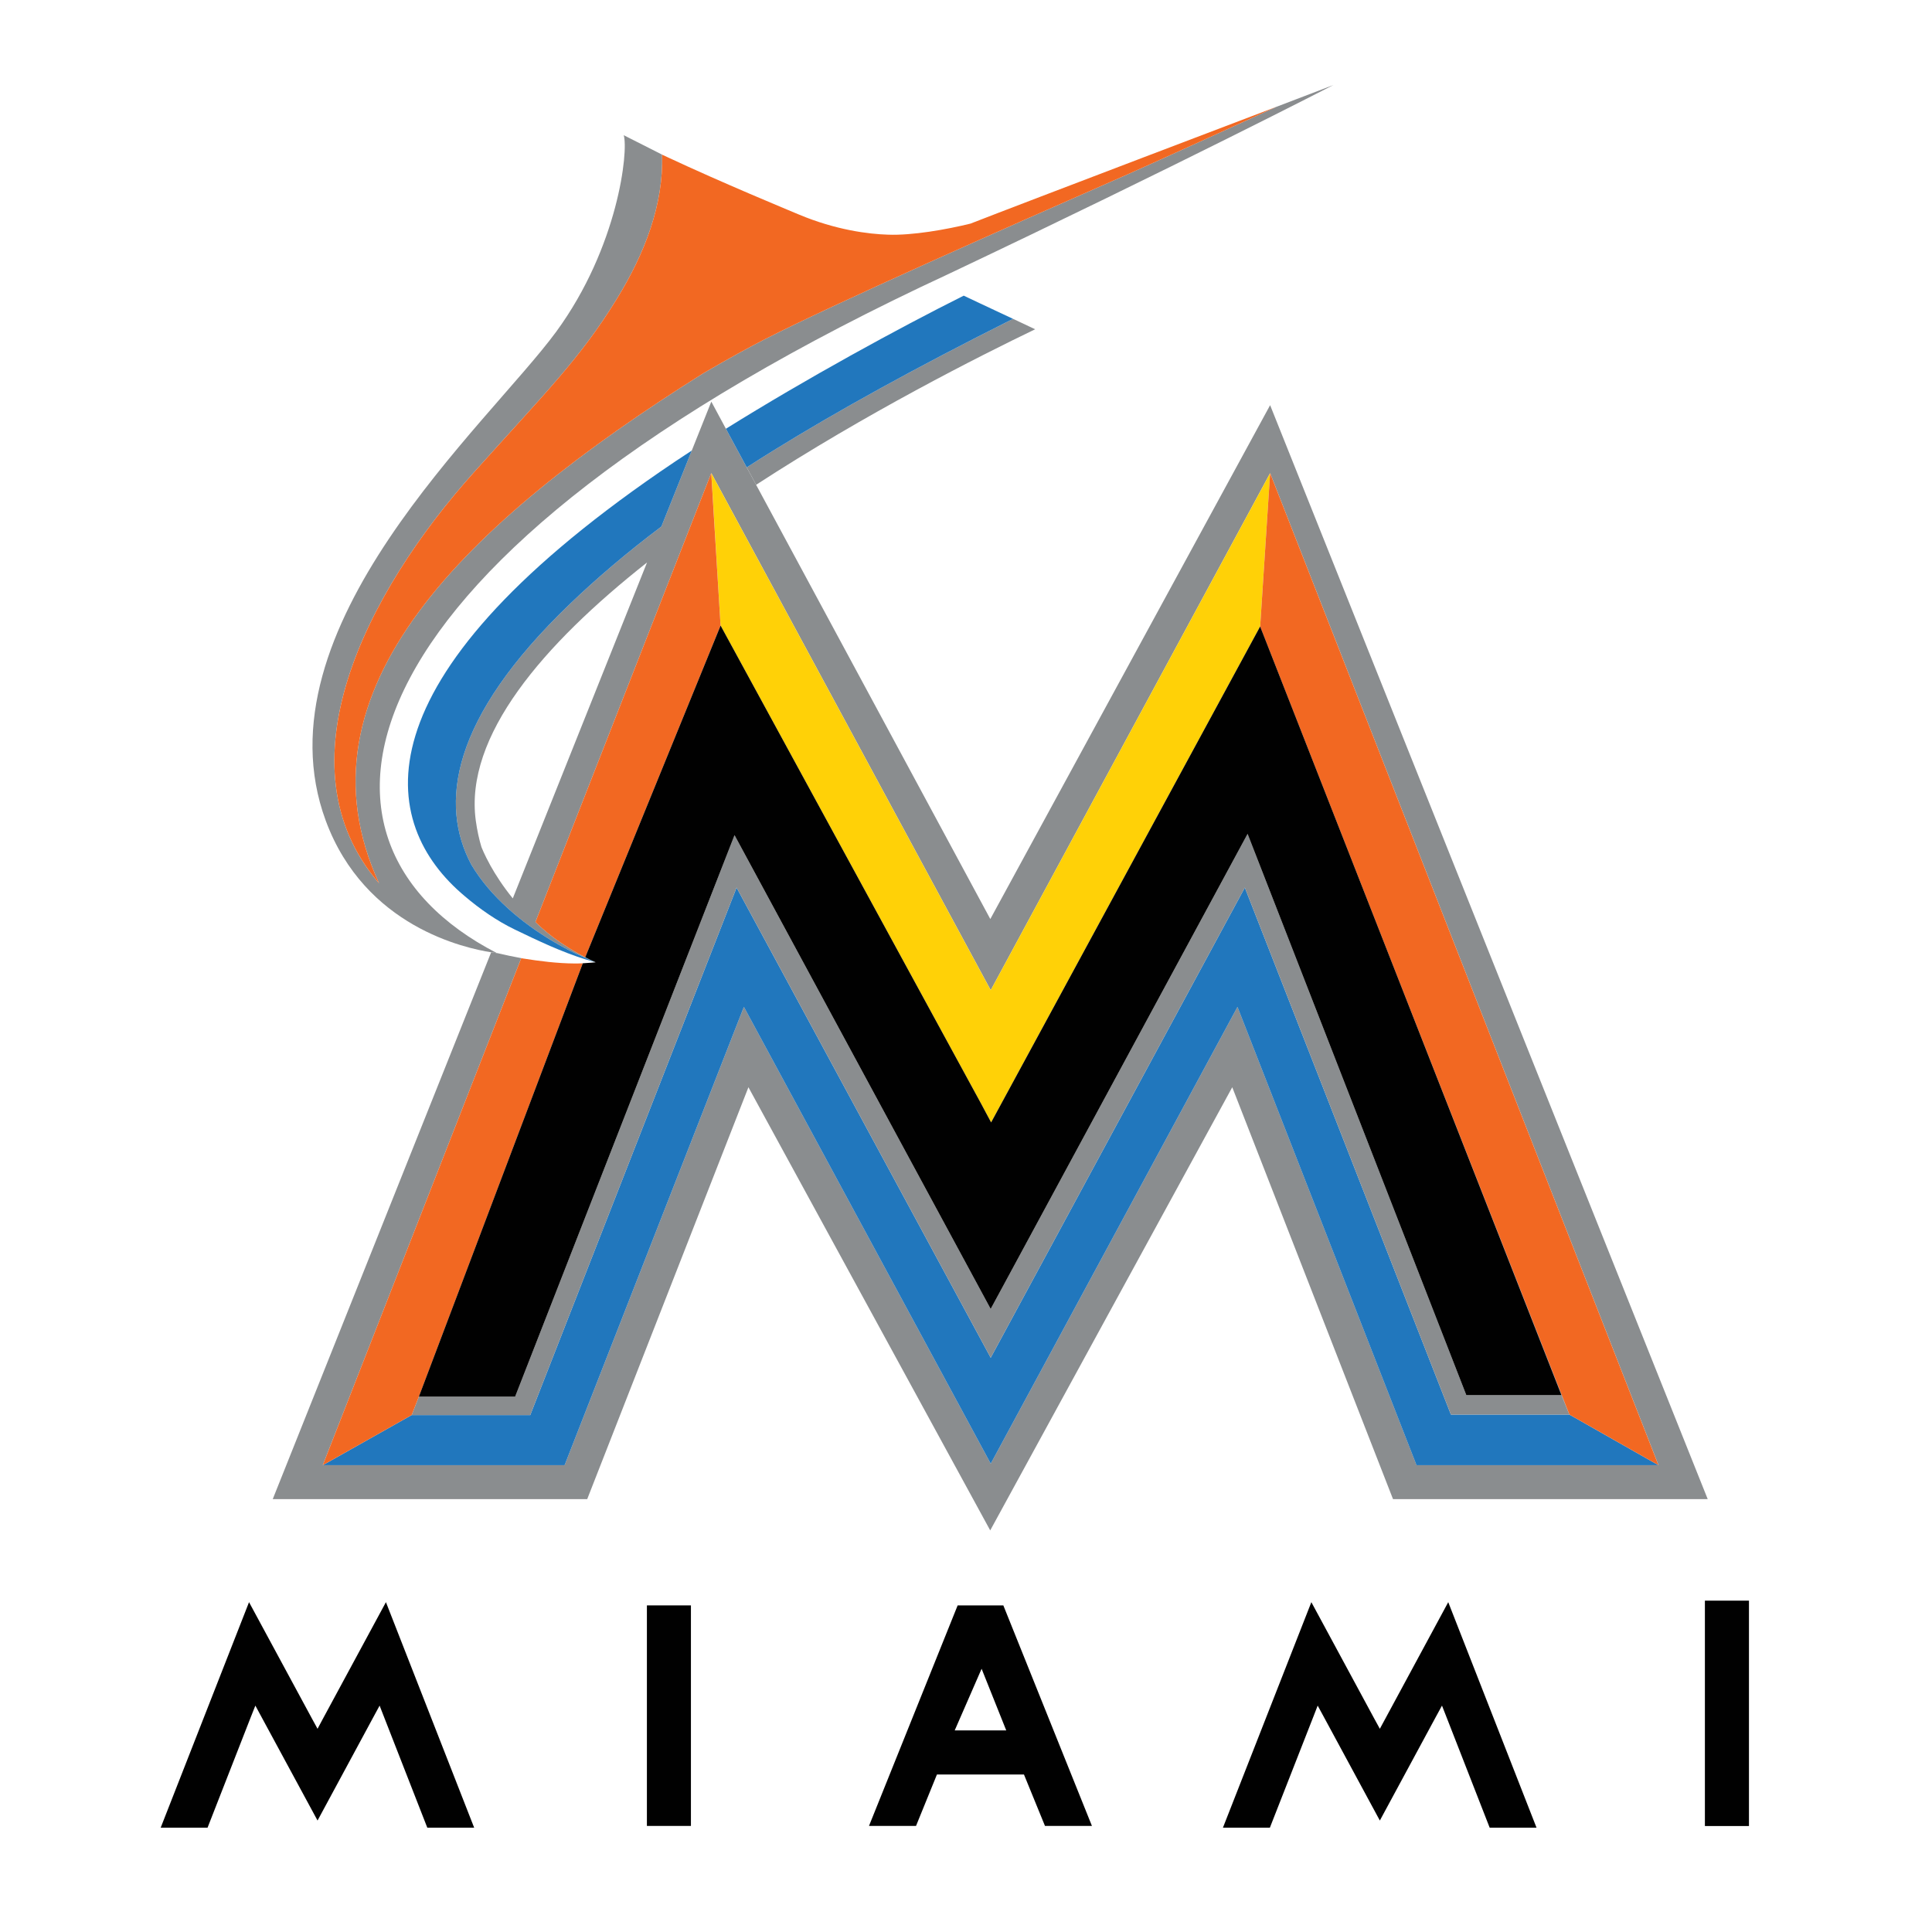 <?xml version="1.0" encoding="utf-8"?>
<!-- Generator: Adobe Illustrator 16.0.4, SVG Export Plug-In . SVG Version: 6.00 Build 0)  -->
<!DOCTYPE svg PUBLIC "-//W3C//DTD SVG 1.1//EN" "http://www.w3.org/Graphics/SVG/1.1/DTD/svg11.dtd">
<svg version="1.1" id="Layer_1" xmlns="http://www.w3.org/2000/svg" xmlns:xlink="http://www.w3.org/1999/xlink" x="0px" y="0px"
	 width="250px" height="250px" viewBox="0 0 250 250" enable-background="new 0 0 250 250" xml:space="preserve">
<g>
	<path fill="#8A8D8F" d="M159.453,140.688l20.803,53.3h40.722L164.353,52.429l-36.208,66.495l-30.304-56.19l-3.91-7.254l-1.887-3.51
		l-2.529,6.332l-3.935,9.833c-4.521,3.408-8.364,6.691-11.782,9.965c-15.552,14.915-16.957,26-12.808,33.793
		c0.631,1.064,1.375,2.084,2.208,3.062c3.068,3.593,7.327,6.54,11.368,8.467c0.103,0.046,0.197,0.093,0.301,0.134
		c0.214,0.105,0.436,0.205,0.653,0.301c0.275,0.12,0.799,0.346,1.161,0.502c0.17,0.073,0.315,0.13,0.365,0.152
		c0.006,0,0.017,0,0.035,0.008c-0.404-0.173-0.956-0.445-1.35-0.648l-0.003,0.001v0.001c-0.299-0.151-0.585-0.317-0.886-0.478
		c-0.145-0.084-0.299-0.168-0.449-0.255c-0.027-0.018-0.057-0.035-0.092-0.05c-0.26-0.158-0.523-0.319-0.781-0.478
		c-0.189-0.122-0.378-0.244-0.565-0.369c-0.09-0.056-0.182-0.118-0.275-0.184c-0.12-0.083-0.251-0.163-0.366-0.243
		c-1.122-0.779-1.988-1.541-2.515-2.019c-0.153-0.136-0.344-0.325-0.515-0.489l19.808-50.577l1.712-4.369l1.232-3.144l0.009,0.004
		l0.903,1.673l1.226,2.271l34.024,62.961l36.155-66.906l50.253,128.369h-31.307l-23.17-59.302L128.2,189.396l-31.939-59.106
		l-0.03,0.064l-0.274,0.713v-0.01l-22.899,58.536H41.765l25.684-65.607c0.079,0.02,0.166,0.03,0.249,0.043
		c-1.223-0.219-2.37-0.465-3.366-0.701c-0.009,0-0.018,0-0.029,0c0.012,0,0.021,0.007,0.024,0.012
		c-0.037-0.012-0.312-0.043-0.761-0.112c0,0,0,0-0.01,0l-28.264,70.76h40.693l20.862-53.3l31.287,57.345L159.453,140.688z
		 M66.354,116.251c-1.289-1.586-2.23-3.065-2.882-4.227c-0.823-1.478-1.181-2.444-1.181-2.444c-0.292-0.972-0.544-2.094-0.723-3.384
		c-1.5-10.933,8.709-22.798,22.158-33.411L66.354,116.251z"/>
	<path fill="#8A8D8F" d="M122.76,35.444C152.405,21.393,172.543,11.001,172.547,11l-7.414,2.835
		c-0.731,0.339-16.381,7.477-19.129,8.683c-16.224,7.124-37.994,16.763-47.032,21.376c-1.805,0.918-4.729,2.515-7.968,4.407
		c-30.833,19.37-53.44,41.064-41.952,66C35.888,99.027,47.429,76.599,61.344,61.1c9.294-10.371,13.691-14.657,18.431-22.357
		c3.718-6.029,6.106-12.361,5.896-18.732c0.242,0.112-4.961-2.515-4.961-2.515c0.63,2.045-0.72,14.471-8.729,25.417
		c-8.765,11.956-39.004,38.381-29.834,63.27c5.083,13.779,18.133,16.527,21.417,17.046c0.252,0.018,0.498,0.085,0.736,0.101
		C35.843,108.662,43.293,72.308,122.76,35.444z"/>
	<path fill="#8A8D8F" d="M97.842,62.733c14.238-9.262,28.862-16.639,36.107-20.125l-2.858-1.349
		c-12.614,6.321-22.708,11.897-31.014,17.037c-1.185,0.734-2.335,1.46-3.451,2.179L97.842,62.733z"/>
	<path fill="#2177BD" d="M100.078,58.297c8.306-5.139,18.399-10.716,31.009-17.037l-4.334-2.033l-2.05-0.968
		c-8.438,4.219-20.306,10.697-30.771,17.221l2.695,4.997C97.743,59.756,98.893,59.031,100.078,58.297z"/>
	<path fill="#2177BD" d="M76.681,124.359c-0.362-0.154-0.886-0.382-1.161-0.502c-0.216-0.096-0.438-0.196-0.653-0.301
		c-0.105-0.041-0.199-0.088-0.3-0.134c-4.042-1.929-8.298-4.875-11.368-8.467c-0.831-0.977-1.576-1.998-2.208-3.062
		c-4.148-7.793-2.744-18.878,12.808-33.793c3.418-3.275,7.261-6.557,11.782-9.965l3.935-9.833c-1.399,0.91-2.763,1.821-4.06,2.714
		c-39.543,27.203-36.531,45.537-25.34,54.928c1.959,1.675,4.206,3.229,6.467,4.322c3.111,1.504,6.063,2.905,9.211,3.886
		c0.362,0.108,0.72,0.197,1.078,0.32c0.032,0.002,0.123,0.032,0.186,0.055l0.005-0.002C77.021,124.503,76.87,124.437,76.681,124.359
		z"/>
	<path fill="#F26822" d="M61.344,61.1c-13.915,15.5-25.456,37.927-12.292,53.203c-11.486-24.936,11.119-46.63,41.952-66
		c3.239-1.892,6.165-3.489,7.968-4.407c9.038-4.614,30.809-14.252,47.032-21.376c2.748-1.206,18.397-8.344,19.129-8.683
		c0.017-0.007,0.032-0.015,0.032-0.015s-32.999,12.538-39.564,15.106c-0.089,0.031,0,0-0.029,0.009
		c-3.119,0.765-7.527,1.55-10.675,1.428c-2.5-0.073-6.742-0.598-11.555-2.619c-1.443-0.609-9.864-4.083-16.956-7.401
		c-0.237-0.111-0.474-0.221-0.715-0.333c0.209,6.371-2.178,12.703-5.896,18.732C75.034,46.441,70.638,50.729,61.344,61.1z"/>
	<polygon fill="#FFD107" points="92.36,66.418 93.112,78.87 93.243,80.951 93.243,80.945 126.935,142.778 128.25,145.24 
		129.584,142.778 163.063,81.064 163.065,81.08 164.353,61.226 128.197,128.132 94.172,65.17 92.946,62.899 92.044,61.226 
		92.175,63.42 	"/>
	<polygon fill="#2177BD" points="54.202,180.718 54.199,180.721 66.659,180.718 	"/>
	<polygon fill="#2177BD" points="129.588,166.798 128.191,169.378 126.802,166.804 128.191,169.382 	"/>
	<polygon fill="#2177BD" points="203.017,182.885 203.084,183.049 187.748,183.049 161.08,114.853 128.197,175.691 95.314,114.853 
		68.612,183.111 53.27,183.111 53.584,182.301 53.267,183.111 41.765,189.595 73.058,189.595 95.957,131.059 96.231,130.357 
		96.26,130.293 128.2,189.398 160.129,130.293 183.298,189.595 214.604,189.595 203.084,183.049 	"/>
	<polygon fill="#2177BD" points="180.096,124.523 201.549,179.252 202.049,180.538 203.017,182.885 	"/>
	<polygon fill="#8A8D8F" points="68.612,183.111 95.314,114.853 128.197,175.691 161.08,114.853 187.748,183.049 203.084,183.049 
		203.017,182.885 202.049,180.538 202.049,180.538 189.744,180.538 161.438,107.904 129.588,166.798 128.191,169.382 
		126.802,166.804 95.047,108.07 66.659,180.718 54.199,180.721 53.584,182.301 53.27,183.111 	"/>
	<path fill="#F26822" d="M93.112,78.87L92.35,66.422l-0.181-2.999l-0.133-2.203l-1.233,3.144l-1.711,4.369l-19.808,50.577
		c0.17,0.164,0.361,0.353,0.514,0.489c0.528,0.478,1.395,1.239,2.516,2.018c0.108,0.079,0.234,0.158,0.353,0.234
		c0.02,0.016,0.047,0.033,0.072,0.045c0.066,0.049,0.14,0.098,0.215,0.146c0.187,0.125,0.376,0.247,0.566,0.369
		c0.257,0.158,0.521,0.32,0.781,0.478c0.034,0.015,0.063,0.033,0.091,0.05c0.123,0.071,0.246,0.138,0.368,0.207
		c0.082,0.048,0.166,0.088,0.247,0.134c0.239,0.133,0.475,0.265,0.721,0.391L93.241,80.95L93.112,78.87z"/>
	<path fill="#F26822" d="M41.765,189.595l11.502-6.483l0.317-0.811l0.615-1.58l0.003-0.002h-0.003l0.016-0.023l21.196-56.04
		c0.006,0,0.01-0.006,0.01-0.006c-0.192,0.009-0.386,0.018-0.578,0.02c-0.153,0.005-0.299,0.005-0.452,0.005
		c-2.324-0.012-4.626-0.319-6.693-0.645c-0.083-0.013-0.169-0.023-0.249-0.043L41.765,189.595z"/>
	<polygon fill="#F26822" points="180.096,124.523 203.017,182.885 203.084,183.049 214.604,189.595 164.353,61.226 163.065,81.08 	
		"/>
	<path fill="#010101" d="M54.214,180.693l-0.016,0.024h0.003h12.459l28.388-72.649l31.754,58.735l1.39,2.573l1.397-2.579
		l31.849-58.895l28.306,72.633h12.306l0,0l-0.501-1.284l-21.452-54.729L163.067,81.08l-0.004-0.016l-33.478,61.714l-1.335,2.462
		l-1.315-2.462L93.243,80.945v0.006l-17.514,42.921l0.003-0.001c0.395,0.203,0.946,0.474,1.35,0.647
		c-0.019-0.006-0.029-0.008-0.035-0.006c-0.05-0.022-0.194-0.082-0.365-0.153c0.189,0.079,0.34,0.146,0.382,0.165l-0.004,0.002
		h-0.001c-0.108,0-1.074,0.1-1.637,0.123c0,0-0.004,0.006-0.01,0.006L54.214,180.693z"/>
	<rect x="83.709" y="207.738" fill="#010101" width="5.697" height="28.537"/>
	<polygon fill="#010101" points="179.247,222.419 178.551,223.705 177.846,222.419 169.689,207.319 158.248,236.5 164.322,236.5 
		169.889,222.292 170.507,220.705 171.322,222.203 178.551,235.577 185.776,222.203 186.592,220.705 187.215,222.292 192.763,236.5 
		198.825,236.5 187.402,207.319 	"/>
	<path fill="#010101" d="M123.919,207.738l-11.472,28.537h6.085l2.706-6.654h11.263l2.719,6.654h6.076l-11.465-28.537H123.919z
		 M123.539,223.914l3.48-7.976l3.188,7.976H123.539z"/>
	<rect x="220.613" y="207.123" fill="#010101" width="5.702" height="29.165"/>
	<polygon fill="#010101" points="41.777,222.419 41.09,223.705 40.387,222.419 32.225,207.319 20.793,236.5 26.858,236.5 
		32.414,222.292 33.043,220.705 33.853,222.203 41.09,235.577 48.309,222.203 49.121,220.705 49.74,222.292 55.292,236.5 
		61.356,236.5 49.939,207.319 	"/>
</g>
</svg>
